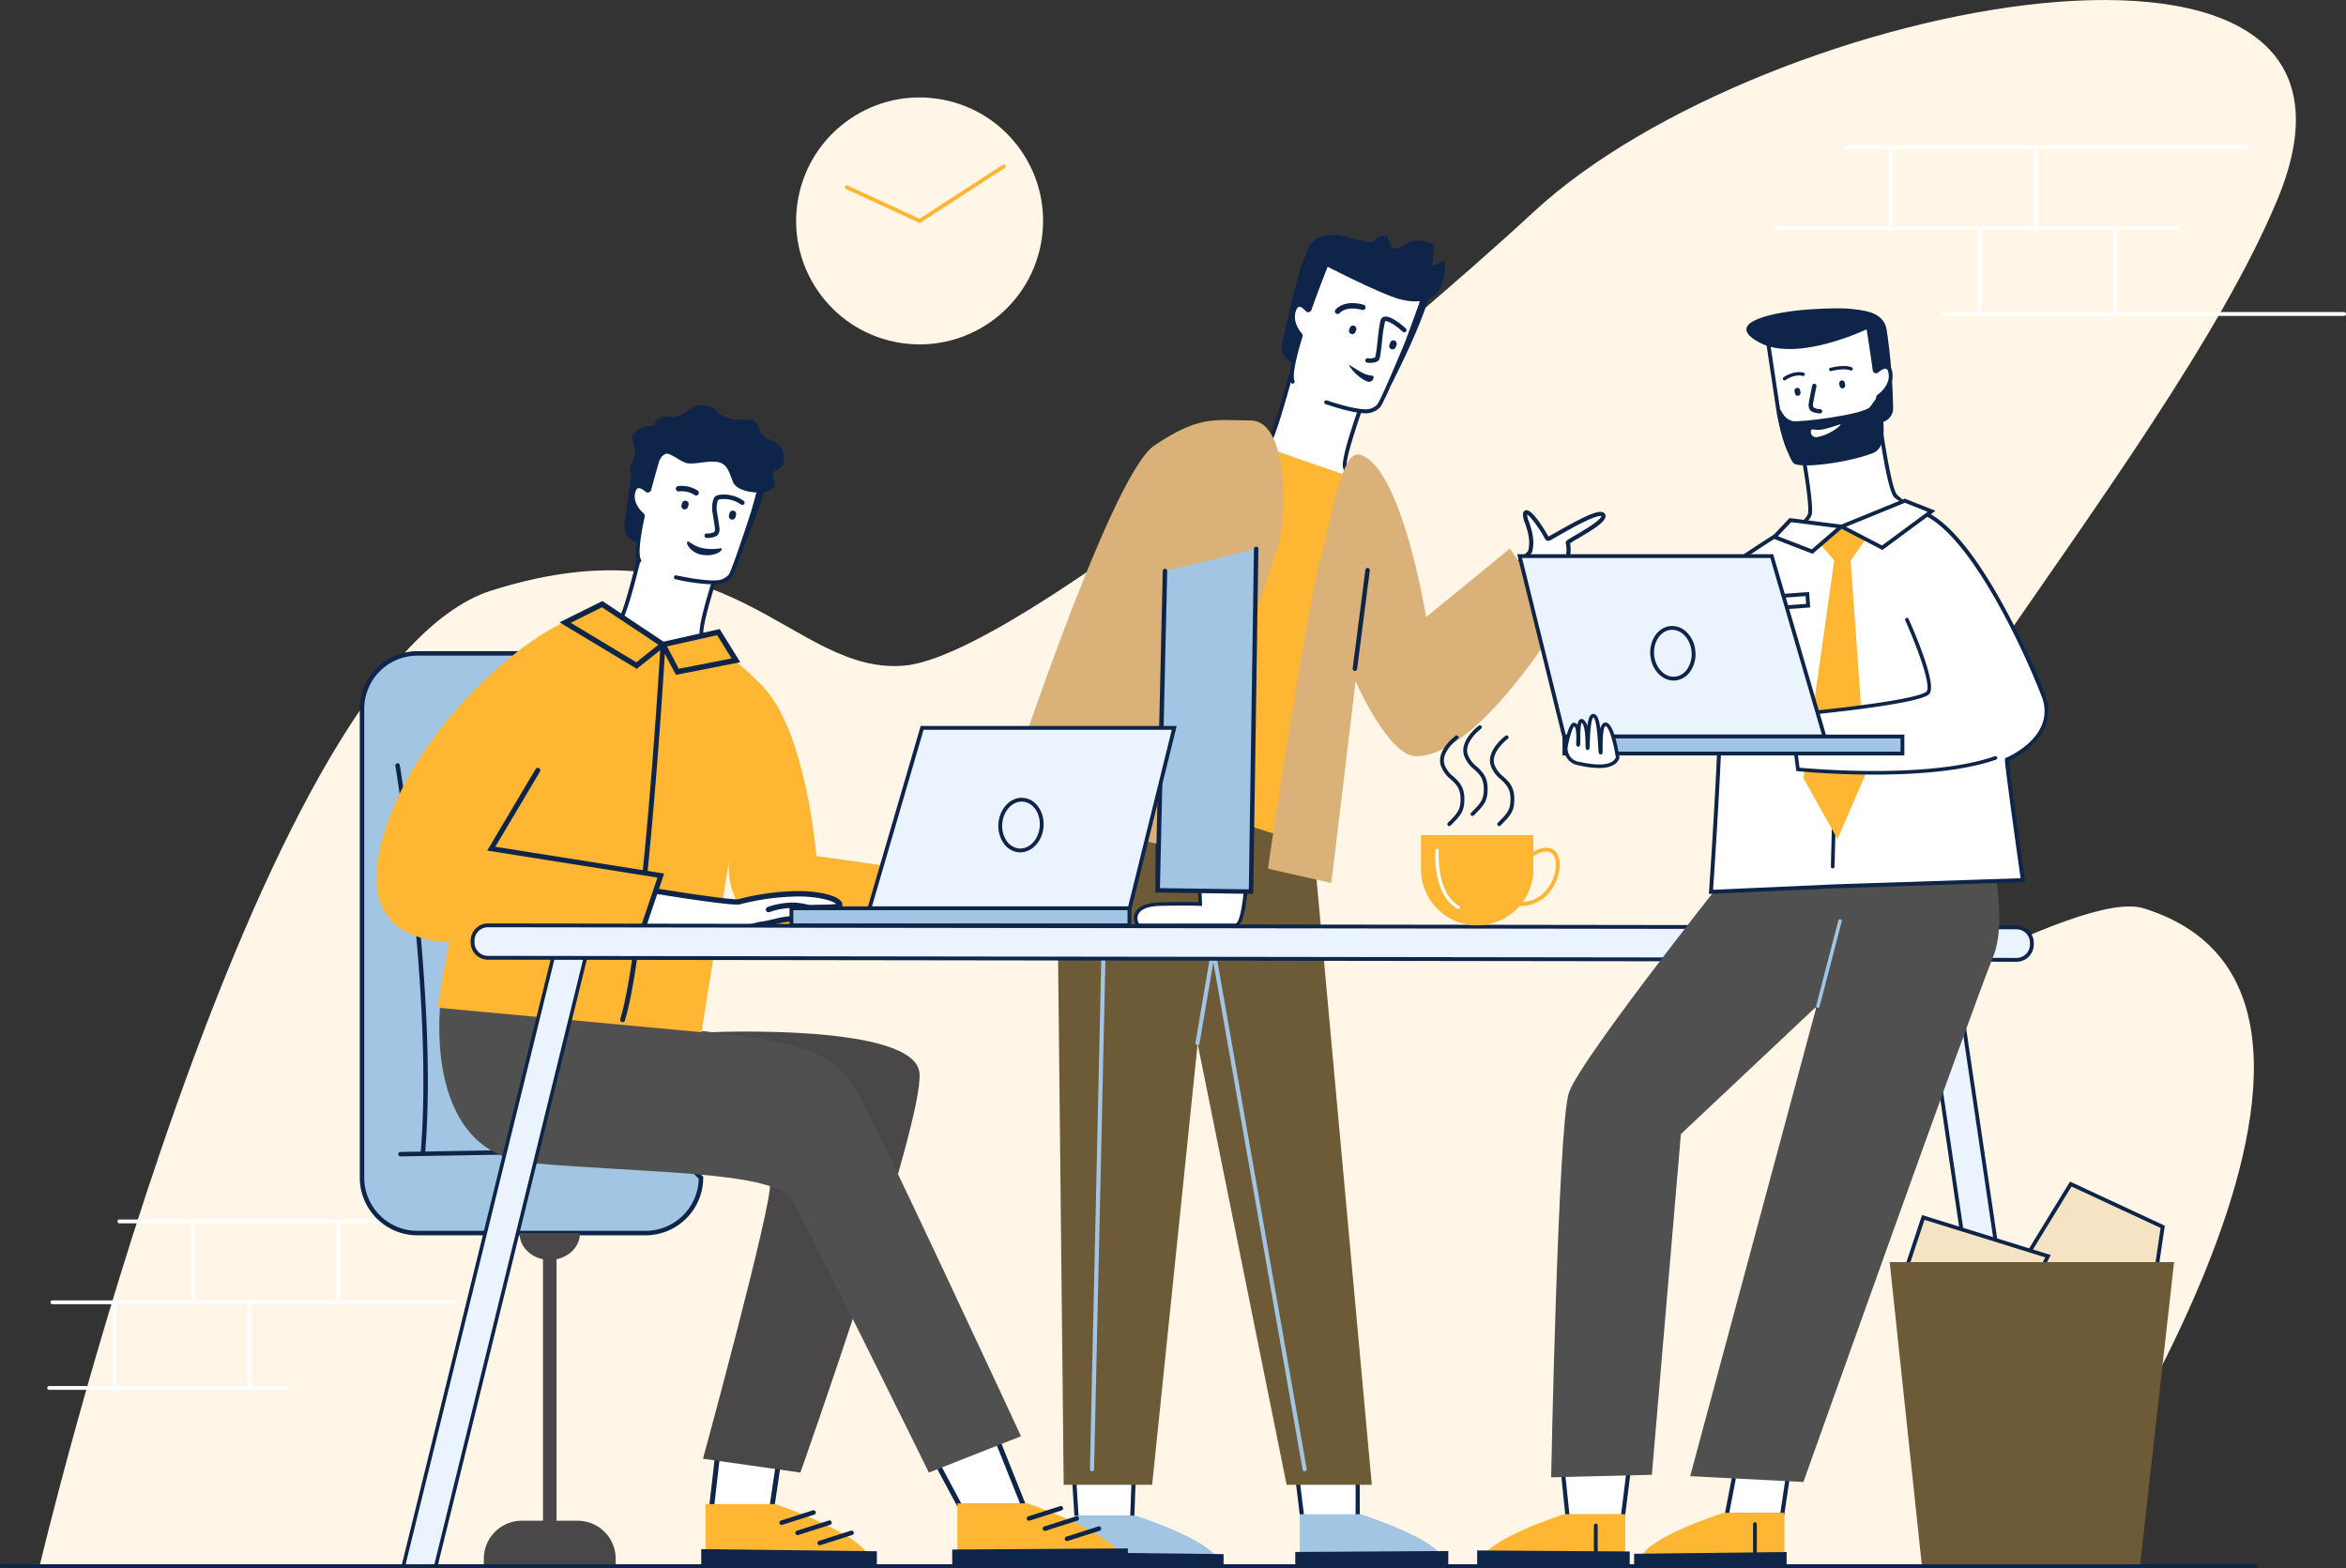 <svg xmlns="http://www.w3.org/2000/svg" width="708" height="473.259" viewBox="0 0 708 473.259">
  <rect x="0" y="0" width="708" height="473.259" fill="#333333" stroke="none"/>
  <g id="Group_55" data-name="Group 55" transform="translate(-943.606 -1757.595)">
    <path id="Path_54" data-name="Path 54" d="M974.742,2230.011s64.319-271.343,136.258-294.172,90.642,25.75,124.8,22.622,148.762-98.857,189.7-136.839c69.723-64.686,265.388-102.2,224.574-3.874-34.169,82.318-155.828,212.555-137.994,248.3,3.469,6.952,77.575-40.519,97.572-34.327,89.651,27.762-30.177,198.556-30.177,198.556Z" transform="translate(-19.136)" fill="#fff6e7"/>
    <path id="Path_55" data-name="Path 55" d="M2504.707,1921.837h-68.551v-24.689h18.063a.578.578,0,1,0,0-1.156H2412.26v-23.248h63.155a.578.578,0,0,0,0-1.156H2354.388a.578.578,0,0,0,0,1.156H2367.3v23.248h-34.1a.578.578,0,1,0,0,1.156h60.955v24.689h-10.467a.578.578,0,0,0,0,1.156h121.028a.578.578,0,0,0,0-1.156Zm-136.255-25.845v-23.248H2411.1v23.248ZM2435,1921.837h-39.7v-24.689H2435Z" transform="translate(-853.678 -70.059)" fill="#fff"/>
    <path id="Path_56" data-name="Path 56" d="M1103.172,2736.969h-34.1V2713.72h12.907a.578.578,0,1,0,0-1.156h-79.594a.578.578,0,1,0,0,1.156H1024.1v23.249H982.146a.578.578,0,0,0,0,1.156h18.062v24.689H981.184a.578.578,0,0,0,0,1.156h71.5a.578.578,0,0,0,0-1.156h-10.468v-24.689h60.955a.578.578,0,0,0,0-1.156Zm-62.112,25.845h-39.7v-24.689h39.7Zm-15.8-25.845V2713.72h42.653v23.249Z" transform="translate(-22.74 -586.921)" fill="#fff"/>
    <g id="Group_46" data-name="Group 46" transform="translate(1245.731 1828.427)">
      <path id="Path_57" data-name="Path 57" d="M1977.775,2913.865l-.022,12.106h-16.772l-1.4-11.486Z" transform="translate(-1870.146 -2539.066)" fill="#fff"/>
      <path id="Path_58" data-name="Path 58" d="M1977.255,2925.563H1959.3l-1.548-12.716,19.525-.665Zm-16.843-1.254H1976l.02-10.83-16.859.575Z" transform="translate(-1869.023 -2538.031)" fill="#0e2549"/>
      <path id="Path_59" data-name="Path 59" d="M1979.793,2943.378s24.24,7.694,25.075,14.034H1961.4v-14.034Z" transform="translate(-1871.266 -2557.205)" fill="#a1c5e2"/>
      <path id="Path_60" data-name="Path 60" d="M1802.624,2914.129l-.458,12.247h-16.772l-.795-12.51Z" transform="translate(-1762.603 -2539.066)" fill="#fff"/>
      <path id="Path_61" data-name="Path 61" d="M1801.7,2925.987H1783.74l-.875-13.775,19.344.283Zm-16.787-1.254H1800.5l.412-11-16.705-.244Z" transform="translate(-1761.536 -2538.05)" fill="#0e2549"/>
      <path id="Path_62" data-name="Path 62" d="M1803.243,2944.428s24.239,7.694,25.075,14.034h-43.464v-14.034Z" transform="translate(-1762.759 -2557.85)" fill="#a1c5e2"/>
      <path id="Path_63" data-name="Path 63" d="M1828.091,2973.758v3.646h-46.18v-4.168Z" transform="translate(-1760.95 -2575.555)" fill="#0e2549"/>
      <path id="Path_64" data-name="Path 64" d="M1957.881,2972.467v3.886h46.18v-4.168Z" transform="translate(-1869.101 -2574.91)" fill="#0e2549"/>
      <path id="Path_65" data-name="Path 65" d="M1799.6,2579.143h-26.693l-2.276-213.953,76.944,13.288,18.312,200.665h-25.7l-26.9-133.321,3.079-29.234Z" transform="translate(-1754.019 -2201.853)" fill="#6d5a37"/>
      <path id="Path_66" data-name="Path 66" d="M1797.7,2625.167h-.014a.626.626,0,0,1-.613-.64l3.942-177.2a.635.635,0,0,1,.641-.613.626.626,0,0,1,.613.64l-3.941,177.2A.627.627,0,0,1,1797.7,2625.167Z" transform="translate(-1770.267 -2251.956)" fill="#a1c5e2"/>
      <path id="Path_67" data-name="Path 67" d="M1913.275,2616.082l-27.366-155.525a.622.622,0,0,0-.3-.428l1.489-8.786.009-.052v-17.536a.627.627,0,0,0-1.254,0v17.43l-6.149,36.287a.627.627,0,0,0,.513.723.7.7,0,0,0,.105.009.627.627,0,0,0,.617-.522l4.153-24.51,26.945,153.129a.627.627,0,0,0,.617.518.645.645,0,0,0,.109-.009A.626.626,0,0,0,1913.275,2616.082Z" transform="translate(-1821.049 -2243.607)" fill="#a1c5e2"/>
      <path id="Path_68" data-name="Path 68" d="M1866.461,2434.755s-.257,17.713-3.34,18.291h-29.484c-.964-.929-2.505-6.22,6.745-6.413s12,0,12,0l-.439-11.878Z" transform="translate(-1792.288 -2244.607)" fill="#fff"/>
      <path id="Path_69" data-name="Path 69" d="M1862.318,2452.726h-29.75l-.156-.15a3.957,3.957,0,0,1-.64-3.933c.584-1.491,2.4-3.293,7.747-3.4,6.962-.145,10.233-.074,11.454-.028l-.438-11.851h15.62l-.008.545c-.062,4.258-.517,18.2-3.779,18.811Zm-29.282-1.075h29.173c1.581-.436,2.693-9.126,2.853-17.216h-13.413l.44,11.918-.6-.042c-.028,0-2.855-.188-11.952,0-4.753.1-6.3,1.535-6.769,2.721A3.028,3.028,0,0,0,1833.036,2451.651Z" transform="translate(-1791.435 -2243.75)" fill="#0e2549"/>
      <path id="Path_70" data-name="Path 70" d="M1923.464,2057.519s-7.117,19.171-6.123,21.767,1.158,12.611,1.158,12.611l-19.314,37.13-31.682-11.812,6.766-33.853s18.067-8.135,19.624-10.38c2.155-3.106,7.052-21.465,7.052-21.465Z" transform="translate(-1813.555 -2009.07)" fill="#fff"/>
      <path id="Path_71" data-name="Path 71" d="M1898.382,2128.819l-32.649-12.173,6.925-34.649.279-.126c7.2-3.243,18.306-8.629,19.38-10.177,2.072-2.987,6.918-21.1,6.967-21.28a.594.594,0,0,1,1.148.306c-.2.754-4.95,18.5-7.139,21.651-1.543,2.224-16.761,9.178-19.59,10.457l-6.606,33.057,30.716,11.452,19-36.529c-.026-1.253-.235-9.959-1.116-12.259-1.022-2.669,4.919-18.95,6.121-22.186a.594.594,0,1,1,1.114.414c-2.721,7.331-6.79,19.609-6.125,21.347,1.02,2.662,1.191,12.4,1.2,12.814l0,.15-.069.134Z" transform="translate(-1812.467 -2008.122)" fill="#0e2549"/>
      <path id="Path_72" data-name="Path 72" d="M1980.176,1954.091c3.854,1.763,13.27,5.925,10.877,13.074-2.729,8.154-7.614,18.177-10.281,23.424a4.68,4.68,0,0,1-5.657,2.321l-24.62-8.24a4.682,4.682,0,0,1-3.09-5.416c1.667-7.848,5.335-24.417,7.039-26.531C1960.242,1945.533,1974.074,1951.3,1980.176,1954.091Z" transform="translate(-1862.598 -1946.218)" fill="#0e2549"/>
      <path id="Path_73" data-name="Path 73" d="M1955.469,1999.439c-.867-1.826.429-7.469,2.364-13.753a.546.546,0,0,0-.107-.517c-1.294-1.5-2.943-4.347-1.841-7.417.955-2.659,2.7-1.45,3.937-.078a.433.433,0,0,0,.73-.166c2.636-7.477,5.255-13.929,5.255-13.929l29.256,9.791s-2.3,6.685-5.1,14.107c-.126.333-7.355,17.852-8.6,19.239a5.281,5.281,0,0,1-2.842,1.512s-2.391.907-13.024-2.652Z" transform="translate(-1867.449 -1955.024)" fill="#fff"/>
      <path id="Path_74" data-name="Path 74" d="M1976.537,2007.744c-1.637,0-5.146-.436-12.168-2.786a.6.6,0,0,1,.378-1.132c10.065,3.368,12.617,2.66,12.643,2.653l.061-.017a4.691,4.691,0,0,0,2.53-1.328c1.122-1.249,8.22-18.357,8.487-19.052,2.3-6.094,4.278-11.751,4.893-13.521l-28.151-9.422c-.672,1.68-2.86,7.211-5.036,13.382a1.042,1.042,0,0,1-.783.685,1.01,1.01,0,0,1-.953-.318c-.821-.913-1.562-1.387-2.029-1.292-.428.084-.727.684-.9,1.173-1.1,3.066.845,5.795,1.732,6.826a1.138,1.138,0,0,1,.225,1.081c-2.986,9.693-2.782,12.508-2.4,13.323a.6.6,0,0,1-1.078.512c-.83-1.749-.069-6.38,2.325-14.159-1.032-1.206-3.237-4.352-1.932-7.986.407-1.134,1.011-1.787,1.8-1.941.879-.174,1.872.318,2.955,1.458,2.582-7.3,5.154-13.649,5.18-13.714l.211-.519,30.358,10.16-.2.569c-.023.067-2.336,6.777-5.1,14.123-.063.168-7.335,17.891-8.715,19.427a5.835,5.835,0,0,1-3.128,1.689A4.279,4.279,0,0,1,1976.537,2007.744Z" transform="translate(-1866.51 -1953.838)" fill="#0e2549"/>
      <path id="Path_75" data-name="Path 75" d="M2000.9,2015.078a1.014,1.014,0,0,1-.944-1.384l.232-.594a1.014,1.014,0,0,1,1.888.738l-.232.594A1.014,1.014,0,0,1,2000.9,2015.078Z" transform="translate(-1894.917 -1985.063)" fill="#0e2549"/>
      <path id="Path_76" data-name="Path 76" d="M2032.436,2026.842a1.014,1.014,0,0,1-.959-1.345l.246-.711a1.014,1.014,0,0,1,1.917.663l-.246.711A1.014,1.014,0,0,1,2032.436,2026.842Z" transform="translate(-1914.298 -1992.222)" fill="#0e2549"/>
      <path id="Path_77" data-name="Path 77" d="M1989.74,1998.234a.811.811,0,0,1-.578-1.381c3.081-3.126,8.233-1.454,8.452-1.381a.811.811,0,0,1-.512,1.539h0c-.044-.015-4.416-1.421-6.784.981A.81.81,0,0,1,1989.74,1998.234Z" transform="translate(-1888.182 -1974.311)" fill="#0e2549"/>
      <path id="Path_78" data-name="Path 78" d="M2014.233,2019.465a8.216,8.216,0,0,1-.9-.05.683.683,0,0,1,.151-1.359,3.523,3.523,0,0,0,2.241-.282,42.876,42.876,0,0,0,.669-4.784c.422-3.742.708-6.065,1.117-6.775a1.407,1.407,0,0,1,1.042-.694c2.027-.32,5.667,2.886,6.377,3.532a.683.683,0,1,1-.919,1.012c-3.03-2.752-5.03-3.386-5.31-3.175a41.6,41.6,0,0,0-.948,6.254c-.381,3.382-.563,4.808-.832,5.293C2016.446,2019.295,2015.171,2019.465,2014.233,2019.465Z" transform="translate(-1902.808 -1980.787)" fill="#0e2549"/>
      <path id="Path_79" data-name="Path 79" d="M1991.052,1960.825c3.846,1.042,11.449,1.967,13.176-5.725s-.62-5.475-.62-5.475-2.1,1.149-2.71,1.021.467.692.516-6.145c0,0-5.255-2.9-8.824-.173s-4.658.2-4.989-1.871c-.28-1.757-3.278-.581-4.237.8-1.433,1.436-9.736-2.286-12.7-1.84-4.69.7-6.364,1.1-8.015,6.467-.317,1.031-2,11.534-2,11.534l6.692-9.4S1984.765,1959.122,1991.052,1960.825Z" transform="translate(-1870.806 -1941.381)" fill="#0e2549"/>
      <path id="Path_80" data-name="Path 80" d="M2007.456,2046.9a1.4,1.4,0,0,1-1.987,1.421c-3.606-1.568-6.008-5.442-5.2-4.914.319.207,2.467,1.629,3.96,2.388C2006.263,2046.825,2007.228,2046.328,2007.456,2046.9Z" transform="translate(-1895.057 -2004.055)" fill="#0e2549"/>
      <path id="Path_81" data-name="Path 81" d="M1872.708,2109.082s24.368,8.614,25.329,8.673-15.167,110.375-15.167,110.375l-51.217-16.445Z" transform="translate(-1791.522 -2044.449)" fill="#feb633"/>
      <path id="Path_82" data-name="Path 82" d="M1850.084,2212.406v0Z" transform="translate(-1802.849 -2107.952)" fill="#fff"/>
      <path id="Path_83" data-name="Path 83" d="M1849.094,2302.4a.621.621,0,0,1-.621-.621v-90.36a.621.621,0,0,1,1.242,0v90.36A.621.621,0,0,1,1849.094,2302.4Z" transform="translate(-1801.859 -2106.962)" fill="#0e2549"/>
      <path id="Path_84" data-name="Path 84" d="M2030.569,2198.74c1.838,3.273,41.69-25.973,42.283-28.2,1.358-5.107-1.911-9.838-1.542-11.346.579-2.365,5.486,5.071,6.547,7.232.181.369.47.4.829.2,4.3-2.4,15.667-9.282,16.262-6.887.546,2.2-10.816,7.633-10.727,8.17.236,1.421,1.278,6.624-4.432,8.928-3.688,1.489-13.686,37.016-32.939,33.261S2028.731,2195.466,2030.569,2198.74Z" transform="translate(-1913.192 -2074.965)" fill="#fff"/>
      <path id="Path_85" data-name="Path 85" d="M2048.713,2210.006a15.564,15.564,0,0,1-2.982-.293c-14.256-2.781-17.635-9.471-17.733-11.813-.044-1.031.483-1.293.711-1.358.286-.081.837-.076,1.37.829.964.228,6.443-2.139,21.289-12.563,10.516-7.385,19.291-14.345,19.886-15.456.823-3.135-.2-6.135-.948-8.327a6.2,6.2,0,0,1-.6-2.978,1.093,1.093,0,0,1,.94-.931.884.884,0,0,1,.1-.005c2.112,0,6.192,7.159,6.642,7.968h0c.53-.3,1.167-.66,1.879-1.067,8.112-4.634,12.837-7,14.58-6.26a1.21,1.21,0,0,1,.718.836c.407,1.636-2.463,3.659-8.262,7.056-.942.551-1.99,1.165-2.4,1.465.719,4.585-.918,7.717-4.866,9.31-.782.316-2.487,3.7-4.134,6.976C2069.79,2193.527,2061.5,2210.006,2048.713,2210.006Zm-19.375-11.609a5.71,5.71,0,0,0,.533,1.3c1.031,1.9,4.664,6.552,16.1,8.782,13.555,2.644,22.472-15.068,27.8-25.652,2.408-4.783,3.616-7.1,4.786-7.575,5.094-2.056,4.322-6.624,4.068-8.125l-.02-.12c-.1-.6.259-.811,3.057-2.45,1.646-.964,3.7-2.164,5.3-3.309,2.481-1.774,2.385-2.357,2.384-2.363-.052-.028-.808-.395-5.237,1.75-2.738,1.326-5.908,3.137-8.222,4.46-.716.409-1.357.775-1.89,1.073a1.268,1.268,0,0,1-1.013.155,1.14,1.14,0,0,1-.684-.624c-1.085-2.212-4.265-6.726-5.386-7.287a8.5,8.5,0,0,0,.584,2.2c.757,2.218,1.9,5.57.966,9.083-.452,1.7-13.759,11.445-18.849,15.057-5.631,4-19.154,13.344-23.1,13.842A1.641,1.641,0,0,1,2029.338,2198.4Zm41.909-29.021v0Zm-.3-11.109Z" transform="translate(-1912.193 -2073.967)" fill="#0e2549"/>
      <path id="Path_86" data-name="Path 86" d="M1727.524,2203.777s32.58-100.473,46.236-109.6,18.006-7.638,29.175-7.55,11.33,29.135,7.772,39.038c-4.52,12.58-28.078,90.521-28.078,90.521Z" transform="translate(-1727.524 -2030.558)" fill="#dab179"/>
      <path id="Path_87" data-name="Path 87" d="M1936.473,2238.451s11.584-79.312,16.309-95.389c2.967-10.1,5.751-31.4,11.588-29.546,12.6,3.994,19.846,49,19.846,49l25.26-20.687,15.16,21.609s-24.766,41.24-43.563,41.054c-8.282-.082-18.152-22.585-18.152-22.585l-7.322,60.853Z" transform="translate(-1855.943 -2047.105)" fill="#dab179"/>
      <path id="Path_88" data-name="Path 88" d="M1852.3,2194.078l-2.22,96.379,28.181.389,1.557-103.441Z" transform="translate(-1802.849 -2092.586)" fill="#a1c5e2"/>
      <path id="Path_89" data-name="Path 89" d="M1877.829,2290.454l-29.535-.407,2.236-97.06a.665.665,0,0,1,.689-.659.674.674,0,0,1,.659.689l-2.2,95.7,26.827.37,1.547-102.768a.674.674,0,0,1,.674-.664h.01a.675.675,0,0,1,.664.685Z" transform="translate(-1801.749 -2091.511)" fill="#0e2549"/>
      <path id="Path_90" data-name="Path 90" d="M2003.486,2233.442a.656.656,0,0,1-.087-.006.675.675,0,0,1-.583-.755l3.83-29.708a.674.674,0,1,1,1.337.172l-3.83,29.708A.675.675,0,0,1,2003.486,2233.442Z" transform="translate(-1896.714 -2101.793)" fill="#0e2549"/>
    </g>
    <g id="Group_47" data-name="Group 47" transform="translate(1052.182 1954.113)">
      <path id="Path_91" data-name="Path 91" d="M1312.647,2444.2h-68.84a16.731,16.731,0,0,1-16.731-16.731V2285.979a16.731,16.731,0,0,1,16.731-16.731h54.63a16.732,16.732,0,0,1,16.731,16.731v128.032l14.211,13.456A16.731,16.731,0,0,1,1312.647,2444.2Z" transform="translate(-1226.402 -2268.573)" fill="#a1c5e2"/>
      <path id="Path_92" data-name="Path 92" d="M1311.571,2443.8h-68.84a17.425,17.425,0,0,1-17.406-17.406V2284.9a17.426,17.426,0,0,1,17.406-17.406h54.629a17.426,17.426,0,0,1,17.406,17.406v127.742l14.211,13.456v.29A17.425,17.425,0,0,1,1311.571,2443.8Zm-68.84-174.951a16.075,16.075,0,0,0-16.057,16.057v141.488a16.075,16.075,0,0,0,16.057,16.057h68.84a16.076,16.076,0,0,0,16.055-15.769l-14.208-13.453V2284.9a16.075,16.075,0,0,0-16.057-16.057Z" transform="translate(-1225.326 -2267.497)" fill="#0e2549"/>
      <path id="Path_93" data-name="Path 93" d="M1290.927,2471.981h-.012l-28.707.489c3.821-46.553-7.565-115.911-7.681-116.608a.674.674,0,1,0-1.33.221c.116.7,11.5,70.021,7.656,116.41l-6.12.1a.674.674,0,0,0,.011,1.348h.012l36.181-.617a.674.674,0,0,0-.011-1.348Z" transform="translate(-1242.45 -2321.459)" fill="#0e2549"/>
      <path id="Path_94" data-name="Path 94" d="M1350.789,2810.009h-6.379v-78.923c4.054-.826,7.08-4.044,7.08-7.9h-18.249c0,3.853,3.027,7.071,7.081,7.9v78.923h-6.38a11.471,11.471,0,0,0-11.471,11.471v2.246h39.789v-2.246A11.471,11.471,0,0,0,1350.789,2810.009Z" transform="translate(-1285.031 -2547.564)" fill="#494747"/>
    </g>
    <g id="Group_48" data-name="Group 48" transform="translate(1057.173 1879.894)">
      <path id="Path_95" data-name="Path 95" d="M1688.4,2865.209l11.075,27.733h-19.249l-9.49-17.7Z" transform="translate(-1504.065 -2560.63)" fill="#fff"/>
      <path id="Path_96" data-name="Path 96" d="M1698.983,2891.984h-20.791l-10.043-18.731,19.035-10.812Zm-19.9-1.487h17.707l-10.352-25.922-16.291,9.254Z" transform="translate(-1502.474 -2558.928)" fill="#0e2549"/>
      <path id="Path_97" data-name="Path 97" d="M1714.392,2934.843s27.82,9.422,28.779,17.186h-49.884v-17.186Z" transform="translate(-1517.924 -2603.427)" fill="#feb633"/>
      <path id="Path_98" data-name="Path 98" d="M1521.3,2895.828l-2.252,15.321h-18.218l1.927-16.68Z" transform="translate(-1399.642 -2578.612)" fill="#fff"/>
      <path id="Path_99" data-name="Path 99" d="M1518.362,2910.626h-19.694l2.1-18.217,20.051,1.471Zm-18.026-1.487h16.742l2.043-13.894-17.036-1.25Z" transform="translate(-1398.312 -2577.347)" fill="#0e2549"/>
      <path id="Path_100" data-name="Path 100" d="M1517.188,2935.424s27.82,9.422,28.779,17.186h-49.884v-17.186Z" transform="translate(-1396.723 -2603.784)" fill="#feb633"/>
      <path id="Path_101" data-name="Path 101" d="M1545.707,2971.341v4.464h-53v-5.1Z" transform="translate(-1394.647 -2625.465)" fill="#0e2549"/>
      <path id="Path_102" data-name="Path 102" d="M1689.242,2970.466v4.759h53v-5.1Z" transform="translate(-1515.438 -2625.108)" fill="#0e2549"/>
      <path id="Path_103" data-name="Path 103" d="M1554.608,2944.666a.682.682,0,0,1-.207-1.333l9.618-3.071a.682.682,0,1,1,.415,1.3l-9.617,3.071A.693.693,0,0,1,1554.608,2944.666Z" transform="translate(-1432.273 -2606.738)" fill="#0e2549"/>
      <path id="Path_104" data-name="Path 104" d="M1567.085,2952.633a.682.682,0,0,1-.207-1.333l9.617-3.07a.682.682,0,0,1,.415,1.3l-9.617,3.071A.7.7,0,0,1,1567.085,2952.633Z" transform="translate(-1439.941 -2611.634)" fill="#0e2549"/>
      <path id="Path_105" data-name="Path 105" d="M1584.375,2960.6a.682.682,0,0,1-.207-1.332l9.617-3.071a.682.682,0,0,1,.416,1.3l-9.618,3.071A.7.7,0,0,1,1584.375,2960.6Z" transform="translate(-1450.568 -2616.531)" fill="#0e2549"/>
      <path id="Path_106" data-name="Path 106" d="M1748.263,2941.374a.682.682,0,0,1-.207-1.332l9.617-3.071a.682.682,0,0,1,.415,1.3l-9.617,3.071A.684.684,0,0,1,1748.263,2941.374Z" transform="translate(-1551.293 -2604.715)" fill="#0e2549"/>
      <path id="Path_107" data-name="Path 107" d="M1760.74,2949.341a.682.682,0,0,1-.207-1.333l9.617-3.07a.682.682,0,0,1,.415,1.3l-9.617,3.07A.685.685,0,0,1,1760.74,2949.341Z" transform="translate(-1558.961 -2609.611)" fill="#0e2549"/>
      <path id="Path_108" data-name="Path 108" d="M1778.031,2957.309a.682.682,0,0,1-.207-1.332l9.617-3.071a.682.682,0,1,1,.415,1.3l-9.617,3.071A.691.691,0,0,1,1778.031,2957.309Z" transform="translate(-1569.588 -2614.508)" fill="#0e2549"/>
      <path id="Path_109" data-name="Path 109" d="M1388.45,2561s61.143-2.712,62.684,12.235S1415.2,2693.9,1415.2,2693.9l-29.387-4.174s21.143-77.523,20.227-83.085c-3.622-22-88.124-48.716-88.124-48.716Z" transform="translate(-1287.219 -2371.776)" fill="#494747"/>
      <path id="Path_110" data-name="Path 110" d="M1288.225,2535.639s-7.348,48.244,27.786,51.218c35.479,3,69.52,2.467,77.242,10.045,2.262,2.219,42.079,83.3,42.079,83.3l27.813-10.966s-46.532-100.335-50.1-105.161c-6.43-8.688-11.3-13.376-43.23-16.778C1340.972,2544.229,1288.225,2535.639,1288.225,2535.639Z" transform="translate(-1268.581 -2358.078)" fill="#505050"/>
      <path id="Path_111" data-name="Path 111" d="M1419.347,2192.66s-6.386,18.83-5.227,21.286,9.772,8.279,9.772,8.279l-26.023,40.561-33.358-9.9,5.279-32.975s18.269-8.7,19.765-10.942c2.071-3.1,6.2-21.039,6.2-21.039Z" transform="translate(-1315.86 -2144.38)" fill="#fff"/>
      <path id="Path_112" data-name="Path 112" d="M1397.061,2262.536l-.428-.127-33.858-10.044,5.411-33.8.282-.134c7.006-3.337,18.5-9.2,19.526-10.735,1.988-2.973,6.078-20.664,6.119-20.842a.594.594,0,0,1,1.158.266c-.17.737-4.182,18.084-6.289,21.236-1.483,2.219-16.862,9.645-19.721,11.013l-5.148,32.152,32.43,9.62,25.47-39.7c-1.959-1.349-8.425-5.918-9.5-8.19-1.2-2.545,4.122-18.548,5.2-21.731a.594.594,0,1,1,1.125.382c-2.439,7.192-6.022,19.211-5.252,20.842.894,1.894,7.21,6.446,9.568,8.04l.481.325Z" transform="translate(-1314.792 -2143.432)" fill="#0e2549"/>
      <path id="Path_113" data-name="Path 113" d="M1463.776,2093.425c4.151,1.325,14.278,4.423,12.547,11.523-1.974,8.1-5.977,18.2-8.186,23.5a4.923,4.923,0,0,1-5.589,2.772l-26.207-5.561a4.561,4.561,0,0,1-3.739-4.908c.911-7.7,2.989-23.977,4.527-26.171C1442.363,2087.11,1457.2,2091.327,1463.776,2093.425Z" transform="translate(-1357.689 -2084.391)" fill="#0e2549"/>
      <path id="Path_114" data-name="Path 114" d="M1441.1,2140.3c-1.081-1.672-.325-7.219,1.023-13.444a.506.506,0,0,0-.163-.487c-1.488-1.321-3.479-3.9-2.658-6.951.711-2.647,2.636-1.652,4.047-.452a.459.459,0,0,0,.735-.23c1.947-7.437,3.983-13.889,3.983-13.889l31.142,6.607s-1.684,6.645-3.8,14.046c-.1.332-5.744,17.86-6.884,19.313a5.5,5.5,0,0,1-2.773,1.725s-2.37,1.1-13.689-1.3Z" transform="translate(-1361.705 -2093.313)" fill="#fff"/>
      <path id="Path_115" data-name="Path 115" d="M1462.44,2146.276a58.137,58.137,0,0,1-11.464-1.568.6.6,0,0,1,.248-1.167c10.75,2.281,13.306,1.346,13.33,1.336l.058-.021a4.913,4.913,0,0,0,2.48-1.524c1.013-1.289,6.577-18.416,6.781-19.111,1.727-6.036,3.18-11.625,3.643-13.425l-30-6.366c-.519,1.676-2.206,7.2-3.814,13.344a1.056,1.056,0,0,1-1.7.533c-.963-.819-1.8-1.2-2.287-1.048-.428.133-.67.726-.8,1.2-.812,3.024,1.462,5.448,2.478,6.351a1.108,1.108,0,0,1,.35,1.059c-2.075,9.582-1.583,12.254-1.1,12.994a.6.6,0,0,1-1,.647c-.382-.592-1.545-2.392.929-13.84-1.2-1.074-3.777-3.89-2.8-7.521a2.6,2.6,0,0,1,1.6-2.031c.89-.276,1.979.105,3.243,1.135,1.912-7.276,3.914-13.637,3.934-13.7l.163-.516,32.279,6.849-.153.6c-.017.066-1.71,6.738-3.807,14.063-.048.168-5.722,17.9-6.989,19.518a6.042,6.042,0,0,1-3.039,1.918A7.471,7.471,0,0,1,1462.44,2146.276Z" transform="translate(-1360.748 -2092.202)" fill="#0e2549"/>
      <path id="Path_116" data-name="Path 116" d="M1478.148,2152.315a1.014,1.014,0,0,1-.971-1.306l.178-.593a1.014,1.014,0,1,1,1.942.584l-.178.593A1.014,1.014,0,0,1,1478.148,2152.315Z" transform="translate(-1385.077 -2120.877)" fill="#0e2549"/>
      <path id="Path_117" data-name="Path 117" d="M1515.35,2160.128a1.014,1.014,0,0,1-.983-1.264l.18-.706a1.014,1.014,0,0,1,1.965.5l-.18.707A1.014,1.014,0,0,1,1515.35,2160.128Z" transform="translate(-1407.941 -2125.609)" fill="#0e2549"/>
      <path id="Path_118" data-name="Path 118" d="M1478.861,2140.96a.808.808,0,0,1-.467-.149,7.3,7.3,0,0,0-4.792-1.079.811.811,0,0,1-.236-1.6,8.841,8.841,0,0,1,5.966,1.36.811.811,0,0,1-.471,1.472Z" transform="translate(-1382.336 -2113.716)" fill="#0e2549"/>
      <path id="Path_119" data-name="Path 119" d="M1481.686,2181.706c-.658.574,1.288,3.429,4.235,3.928,4.809.815,7.028-1.917,5.824-1.945a15.77,15.77,0,0,1-5.29,0C1483.361,2183.1,1482.127,2181.322,1481.686,2181.706Z" transform="translate(-1387.796 -2140.519)" fill="#0e2549"/>
      <path id="Path_120" data-name="Path 120" d="M1496.036,2157.96h-.091a.683.683,0,0,1,.008-1.367h.074a3.824,3.824,0,0,0,2.243-.489c.242-.526.257-.557-.253-3.748-.114-.713-.252-1.576-.415-2.628l-.007-.056a8.853,8.853,0,0,1,.491-3.729,2.066,2.066,0,0,1,1.583-.971,10.138,10.138,0,0,1,7.495,1.848.684.684,0,0,1-.908,1.022,8.937,8.937,0,0,0-5.805-1.6,2.047,2.047,0,0,0-1.143.311,7.574,7.574,0,0,0-.352,2.995c.161,1.036.3,1.887.409,2.592.532,3.33.575,3.6.144,4.537C1498.971,2157.85,1496.82,2157.96,1496.036,2157.96Z" transform="translate(-1396.223 -2117.9)" fill="#0e2549"/>
      <path id="Path_121" data-name="Path 121" d="M1450.691,2085.3s-.251-7.856,5.016-6.913,6.155-4.276,11.09-3.354,2.168,2.251,7.225,3.784,7.761-1.2,8.958,2.892,5.259,3.3,6.884,6.123.876,5.948-1.692,6.837,1.156,3.272-1,5.393-10.658,1.38-11.907-2.017-1.882-5.7-5.04-6.055-7.1,1.049-9.211.309-4.9-3.213-6.1-2.687-2.551,2.43-3.7,2.2S1446.683,2087.6,1450.691,2085.3Z" transform="translate(-1367.653 -2074.924)" fill="#0e2549"/>
      <path id="Path_122" data-name="Path 122" d="M1448.208,2096.391s-1.409,3.776-2.939,5.409-3.612,2.678-3.579,5.4-6.493-1.445-4.681-4.26c3.733-5.8-1.9-7.513,1.8-10.389,2.209-1.717,6.087-1.425,6.087-1.425Z" transform="translate(-1360.222 -2084.871)" fill="#0e2549"/>
      <path id="Path_123" data-name="Path 123" d="M1448.208,2096.391s-1.409,3.776-2.939,5.409-3.612,2.678-3.579,5.4-6.493-1.445-4.681-4.26c3.733-5.8-1.9-7.513,1.8-10.389,2.209-1.717,6.087-1.425,6.087-1.425Z" transform="translate(-1360.222 -2084.871)" fill="#0e2549"/>
      <path id="Path_124" data-name="Path 124" d="M1302.253,2240.7c-6.78-3.5-49.548,26.052-61.633,65.011-13.564,43.73,36.152,31.45,36.152,31.45l-7.678-48.791-12.4,70.082,79.706,7.407,8.377-52.069s-3.706,23.035,25.908,23.53c13.043.218,31.5,0,31.5,0l2.129-19.917-33.227-4.727s-3.012-37.552-16.17-51.181c-6.211-6.432-11.32-10.219-14-10.872C1332.852,2248.654,1336.685,2258.458,1302.253,2240.7Z" transform="translate(-1238.276 -2176.635)" fill="#feb633"/>
      <path id="Path_125" data-name="Path 125" d="M1526.192,2468.163l15.792-1.677,5.13,1.337.747,1.9s-8.438-.5-13.423,1.02a23.07,23.07,0,0,1-8.77,1.034l-.271-1.146Z" transform="translate(-1414.739 -2315.576)" fill="#fff"/>
      <path id="Path_126" data-name="Path 126" d="M1461.569,2463.858c-7.01-.6-37.049,3.459-37.049,3.459l2.533-16.226s32.769,5.577,35.247,4.864a73.677,73.677,0,0,1,16.322-2.366c7.275-.284,14.066,1.458,13.957,3.436-.059,1.067-9.857.217-12.368,1.224C1473.123,2461.092,1466.566,2464.287,1461.569,2463.858Z" transform="translate(-1352.741 -2306.114)" fill="#fff"/>
      <path id="Path_127" data-name="Path 127" d="M1421.992,2466.767l2.829-18.123.815.138c12.538,2.134,33.094,5.348,34.886,4.884a74.529,74.529,0,0,1,16.515-2.4c6.265-.244,12.354.96,14.166,2.8a1.948,1.948,0,0,1,.636,1.494c-.072,1.3-1.887,1.334-6.271,1.408-2.46.041-5.522.092-6.606.527-1.136.456-2.258.921-3.363,1.378-5.791,2.4-11.26,4.663-15.653,4.287h0c-6.839-.588-36.571,3.415-36.87,3.455Zm4.186-16.239-2.238,14.333c5.525-.731,29.8-3.858,36.145-3.32h0c4,.345,9.287-1.848,14.889-4.168,1.11-.46,2.238-.927,3.38-1.385,1.364-.547,4.324-.6,7.187-.644,1.51-.025,3.469-.058,4.423-.2-1.421-1.284-6.835-2.48-12.863-2.242a72.8,72.8,0,0,0-16.129,2.334C1458.551,2455.933,1433.157,2451.71,1426.178,2450.528Z" transform="translate(-1351.187 -2304.611)" fill="#0e2549"/>
      <path id="Path_128" data-name="Path 128" d="M1529.985,2469.37l16.358-2.412-.755.246s15.531,2.573-7.337,4.46c-5.244.433-9.485-.062-9.213.479l.152-.3Z" transform="translate(-1416.969 -2315.866)" fill="#fff"/>
      <path id="Path_129" data-name="Path 129" d="M1535.967,2471.947a.816.816,0,0,1-.113-1.623c1.885-.267,3.591-.663,5.1-1.013a23.972,23.972,0,0,1,4.809-.812c1.681-.021,6.685-.082,7.556-.678-.006-.012-.013-.027-.022-.042-.369-.508-3.618-1.753-6.847-1.775a21.714,21.714,0,0,0-7.055,1.241.815.815,0,0,1-.582-1.523,23.4,23.4,0,0,1,7.524-1.35h.125c3.11.022,7.492,1.2,8.269,2.627a1.553,1.553,0,0,1,.056,1.6c-.649,1.106-2.668,1.448-9,1.526a23.048,23.048,0,0,0-4.459.771c-1.538.357-3.281.762-5.237,1.039A.8.8,0,0,1,1535.967,2471.947Z" transform="translate(-1420.735 -2314.276)" fill="#0e2549"/>
      <path id="Path_130" data-name="Path 130" d="M1386.15,2236.247l11.2-5.563,18.329,12.195-7.966,6.341Z" transform="translate(-1329.159 -2170.653)" fill="#feb633"/>
      <path id="Path_131" data-name="Path 131" d="M1484.775,2261.1l-5.285-8.515-16.73,3.752,4.343,8.228Z" transform="translate(-1376.243 -2184.115)" fill="#feb633"/>
      <path id="Path_132" data-name="Path 132" d="M1436.3,2246.715l-6.214-10.01-16.955,3.8-18.432-12.262-12.951,6.435,23.32,14.031,7.063-5.623c-.772,12.73-5.723,90.865-12.068,111.368a.735.735,0,0,0,1.4.435c6.241-20.168,11.12-95.261,12.068-110.692l3.339,6.324Zm-31.362.015-19.8-11.913,9.442-4.692,17,11.313Zm24.374-8.18,4.357,7.019-15.919,3.122-3.562-6.749Z" transform="translate(-1326.455 -2169.154)" fill="#0e2549"/>
      <path id="Path_133" data-name="Path 133" d="M1268.822,2417.236l55.926,10.016-6.514,19.257s-38.732,1.121-47.024,0c-15.436-2.085-31.938-15.683-31.938-15.683Z" transform="translate(-1238.888 -2285.308)" fill="#feb633"/>
      <path id="Path_134" data-name="Path 134" d="M1371.33,2410.368a.761.761,0,0,1-.72-1l5.882-17.391-51.387-8.147,14.614-24.612a.76.76,0,1,1,1.308.776l-13.469,22.685,50.952,8.079-6.46,19.1A.761.761,0,0,1,1371.33,2410.368Z" transform="translate(-1291.641 -2249.418)" fill="#0e2549"/>
    </g>
    <g id="Group_49" data-name="Group 49" transform="translate(1064.629 2036.288)">
      <path id="Path_135" data-name="Path 135" d="M1779.622,2492.625,1318.3,2492a4.638,4.638,0,0,1-4.625-4.625v-.538a4.638,4.638,0,0,1,4.625-4.625l461.325.623a4.638,4.638,0,0,1,4.625,4.625V2488A4.639,4.639,0,0,1,1779.622,2492.625Z" transform="translate(-1292.071 -2481.636)" fill="#ebf4fe"/>
      <path id="Path_136" data-name="Path 136" d="M1778.7,2492.281h0l-461.325-.623a5.209,5.209,0,0,1-5.2-5.2v-.538a5.209,5.209,0,0,1,5.2-5.2l461.326.623a5.209,5.209,0,0,1,5.2,5.2v.538A5.209,5.209,0,0,1,1778.7,2492.281Zm-461.326-10.411a4.051,4.051,0,0,0-4.046,4.046v.538a4.051,4.051,0,0,0,4.047,4.047l461.326.623a4.052,4.052,0,0,0,4.046-4.047v-.538a4.051,4.051,0,0,0-4.047-4.047Z" transform="translate(-1291.149 -2480.714)" fill="#0e2549"/>
      <path id="Path_137" data-name="Path 137" d="M1269.215,2691.35h-9.791l45.135-183.547h9.791Z" transform="translate(-1258.73 -2497.363)" fill="#ebf4fe"/>
      <path id="Path_138" data-name="Path 138" d="M1268.535,2691.027h-10.911l.166-.674,45.237-183.961h10.911l-.166.674Zm-9.524-1.087h8.671l44.867-182.46h-8.67Z" transform="translate(-1257.623 -2496.496)" fill="#0e2549"/>
      <path id="Path_139" data-name="Path 139" d="M2475.367,2692.225h9.791l-27-183h-9.791Z" transform="translate(-1989.45 -2498.238)" fill="#ebf4fe"/>
      <path id="Path_140" data-name="Path 140" d="M2484.76,2691.882H2473.8l-.073-.493-27.1-183.661h10.959l.073.494Zm-9.962-1.156h8.622l-26.828-181.843h-8.623Z" transform="translate(-1988.383 -2497.316)" fill="#0e2549"/>
    </g>
    <g id="Group_50" data-name="Group 50" transform="translate(1177.68 1780.816)">
      <circle id="Ellipse_4" data-name="Ellipse 4" cx="37.262" cy="37.262" r="37.262" transform="translate(0 73.265) rotate(-79.452)" fill="#fff6e7"/>
      <path id="Path_141" data-name="Path 141" d="M1627.755,1904.1l-22.282-10.3a.578.578,0,1,1,.485-1.05l21.7,10.031,25.128-16.278a.578.578,0,0,1,.629.97Z" transform="translate(-1584.254 -1859.984)" fill="#feb633"/>
    </g>
    <g id="Group_51" data-name="Group 51" transform="translate(1181.873 1976.69)">
      <path id="Path_142" data-name="Path 142" d="M1716.406,2327.577l-13.449,54.451h-78.545l15.9-54.451Z" transform="translate(-1600.293 -2326.999)" fill="#ebf4fe"/>
      <path id="Path_143" data-name="Path 143" d="M1702.18,2381.684h-79.768l16.239-55.607h77.264l-.177.717Zm-78.226-1.156h77.321l13.163-53.295h-74.92Z" transform="translate(-1599.064 -2326.077)" fill="#0e2549"/>
      <rect id="Rectangle_29" data-name="Rectangle 29" width="102.015" height="5.146" transform="translate(102.593 60.176) rotate(180)" fill="#a1c5e2"/>
      <path id="Path_144" data-name="Path 144" d="M1665,2473.663H1561.832v-6.3H1665Zm-102.015-1.156h100.859v-3.99H1562.988Z" transform="translate(-1561.832 -2412.909)" fill="#0e2549"/>
      <path id="Path_145" data-name="Path 145" d="M1731.99,2398.787c-.162,0-.324-.007-.488-.021a6.254,6.254,0,0,1-4.635-2.865,9.153,9.153,0,0,1-1.457-5.932c.389-4.529,3.747-7.958,7.5-7.631s6.481,4.267,6.093,8.8C1738.633,2395.466,1735.538,2398.787,1731.99,2398.787Zm.431-15.314c-2.953,0-5.539,2.864-5.859,6.595a8,8,0,0,0,1.261,5.182,5.121,5.121,0,0,0,3.779,2.364c3.108.26,5.917-2.684,6.251-6.578s-1.927-7.279-5.039-7.546C1732.682,2383.479,1732.551,2383.473,1732.421,2383.473Z" transform="translate(-1662.344 -2360.642)" fill="#0e2549"/>
    </g>
    <g id="Group_52" data-name="Group 52" transform="translate(1372.447 1976.488)">
      <path id="Path_146" data-name="Path 146" d="M2073.269,2438.759h0a16.958,16.958,0,0,1-16.958-16.958V2411.51h33.916V2421.8A16.958,16.958,0,0,1,2073.269,2438.759Z" transform="translate(-2056.311 -2378.382)" fill="#feb633"/>
      <path id="Path_147" data-name="Path 147" d="M2133.621,2439.01q-.37,0-.744-.024l.077-1.154a10.012,10.012,0,0,0,9.244-5.059c1.916-3.052,2.448-6.781,1.263-8.869a2.409,2.409,0,0,0-1.756-1.3c-2.356-.4-5.942,2.216-7.123,3.256l-.764-.868c.19-.167,4.7-4.094,8.078-3.529a3.547,3.547,0,0,1,2.571,1.866c1.4,2.475.874,6.609-1.29,10.054A11.215,11.215,0,0,1,2133.621,2439.01Z" transform="translate(-2103.368 -2384.467)" fill="#feb633"/>
      <path id="Path_148" data-name="Path 148" d="M2074.525,2440.45a.5.5,0,0,1-.239-.062c-7.642-4.217-6.72-17.127-6.678-17.675a.5.5,0,0,1,.532-.454.5.5,0,0,1,.455.531c-.011.128-.914,12.823,6.169,16.731a.494.494,0,0,1-.239.927Z" transform="translate(-2063.22 -2384.988)" fill="#fff"/>
      <path id="Path_149" data-name="Path 149" d="M2074.011,2360.844a.578.578,0,0,1-.407-.988c3-2.979,3.864-3.988,3.812-7.385-.047-3.062-1.458-4.36-2.952-5.734a9.224,9.224,0,0,1-2.994-4.12c-1.458-4.58,4.2-8.844,4.446-9.023a.578.578,0,0,1,.689.929c-.053.039-5.24,3.949-4.033,7.743a8.178,8.178,0,0,0,2.674,3.62c1.609,1.479,3.272,3.009,3.326,6.567.059,3.844-1.021,5.115-4.154,8.224A.577.577,0,0,1,2074.011,2360.844Z" transform="translate(-2065.48 -2330.425)" fill="#0e2549"/>
      <path id="Path_150" data-name="Path 150" d="M2113.112,2360.844a.578.578,0,0,1-.407-.988c3-2.979,3.864-3.988,3.812-7.385-.047-3.062-1.458-4.36-2.953-5.734a9.226,9.226,0,0,1-2.994-4.12c-1.458-4.58,4.2-8.844,4.446-9.023a.578.578,0,0,1,.689.929c-.052.039-5.24,3.949-4.033,7.743a8.179,8.179,0,0,0,2.674,3.62c1.609,1.479,3.272,3.009,3.327,6.567.058,3.844-1.022,5.115-4.154,8.224A.576.576,0,0,1,2113.112,2360.844Z" transform="translate(-2089.511 -2330.425)" fill="#0e2549"/>
      <path id="Path_151" data-name="Path 151" d="M2092.209,2352.917a.578.578,0,0,1-.407-.988c3-2.979,3.864-3.988,3.812-7.385-.047-3.062-1.458-4.36-2.953-5.734a9.229,9.229,0,0,1-2.994-4.12c-1.457-4.581,4.2-8.844,4.446-9.022a.578.578,0,0,1,.689.928c-.053.039-5.24,3.95-4.033,7.743a8.183,8.183,0,0,0,2.675,3.62c1.609,1.479,3.272,3.008,3.326,6.567.059,3.844-1.022,5.115-4.154,8.224A.576.576,0,0,1,2092.209,2352.917Z" transform="translate(-2076.664 -2325.553)" fill="#0e2549"/>
    </g>
    <g id="Group_53" data-name="Group 53" transform="translate(1389.405 1850.648)">
      <path id="Path_152" data-name="Path 152" d="M2165.957,2893.445l1.968,19.1h16.719l2.547-20.45Z" transform="translate(-2140.656 -2547.908)" fill="#fff"/>
      <path id="Path_153" data-name="Path 153" d="M2184.1,2912.1h-17.835l-2.092-20.309,22.635-1.437Zm-16.707-1.249h15.6l2.385-19.155-19.832,1.26Z" transform="translate(-2139.559 -2546.837)" fill="#0e2549"/>
      <path id="Path_154" data-name="Path 154" d="M2128.821,2943.268s-24.163,7.669-25,13.989h43.327v-13.989Z" transform="translate(-2102.47 -2579.358)" fill="#feb633"/>
      <path id="Path_155" data-name="Path 155" d="M2299.685,2890.22,2295.7,2911h16.719l3-20.142Z" transform="translate(-2220.394 -2546.755)" fill="#fff"/>
      <path id="Path_156" data-name="Path 156" d="M2311.748,2910.6h-18.014l4.233-22.055,16.961.692Zm-16.5-1.25h15.424l2.817-18.92-14.5-.592Z" transform="translate(-2219.188 -2545.724)" fill="#0e2549"/>
      <path id="Path_157" data-name="Path 157" d="M2253.454,2942.255s-24.163,7.67-25,13.99h43.327v-13.99Z" transform="translate(-2179.069 -2578.735)" fill="#feb633"/>
      <path id="Path_158" data-name="Path 158" d="M2223.187,2973.488v3.7h46.035v-4.234Z" transform="translate(-2175.83 -2597.605)" fill="#0e2549"/>
      <path id="Path_159" data-name="Path 159" d="M2146.346,2972.032v4.395h-46.035v-4.714Z" transform="translate(-2100.311 -2596.84)" fill="#0e2549"/>
      <path id="Path_160" data-name="Path 160" d="M2316.9,2959.229a.573.573,0,0,1-.573-.573v-8.395a.574.574,0,1,1,1.147,0v8.395A.574.574,0,0,1,2316.9,2959.229Z" transform="translate(-2233.075 -2583.303)" fill="#0e2549"/>
      <path id="Path_161" data-name="Path 161" d="M2192.269,2960.242a.574.574,0,0,1-.574-.573v-8.4a.574.574,0,0,1,1.147,0v8.4A.574.574,0,0,1,2192.269,2960.242Z" transform="translate(-2156.475 -2583.926)" fill="#0e2549"/>
      <path id="Path_162" data-name="Path 162" d="M2238.351,2455.022l-40.959,38.565-8.759,102.833-30.4.757s2.083-106.088,5.345-116.032c3.469-10.575,54.452-74.3,54.452-74.3l70.416-8.631s8.795,28.251,3.158,41.913-57.24,158.465-57.24,158.465l-34.172-1.762Z" transform="translate(-2135.913 -2244.373)" fill="#505050"/>
      <path id="Path_163" data-name="Path 163" d="M2366.261,2504.18a.529.529,0,0,1-.513-.663l6.68-25.693a.53.53,0,0,1,1.026.266l-6.68,25.693A.531.531,0,0,1,2366.261,2504.18Z" transform="translate(-2263.437 -2293.054)" fill="#a1c5e2"/>
      <path id="Path_164" data-name="Path 164" d="M2368.959,2175.414l6.43-4.833,6.8,4.019-2.983,5.385,12.128,72.237-8.567,19.724-10.252-18.3.626-73.344Z" transform="translate(-2265.421 -2104.467)" fill="#e2474b"/>
      <path id="Path_165" data-name="Path 165" d="M2349.346,2000.316c3.924-.265,13.447-1.032,14.651,5.844a180.25,180.25,0,0,1,1.952,23.608,4.34,4.34,0,0,1-3.592,4.385l-23.734,4.156a4.341,4.341,0,0,1-4.913-3.045c-2.105-7.125-5.842-22.473-5.385-24.945C2329.883,2001.906,2343.134,2000.735,2349.346,2000.316Z" transform="translate(-2240.424 -1999.721)" fill="#0e2549"/>
      <path id="Path_166" data-name="Path 166" d="M2367.816,2093.565s2.537,18.489,4.533,20.3,11.345,5.088,11.345,5.088l-25.8,23.373-20.538-14.876s8.606-5.719,9.063-8.3c.632-3.567-2.714-21.365-2.714-21.365Z" transform="translate(-2245.996 -2057.134)" fill="#fff"/>
      <path id="Path_167" data-name="Path 167" d="M2356.312,2142.146l-21.6-15.642.7-.462c3.248-2.158,8.512-6.216,8.813-7.915.607-3.423-2.68-20.979-2.713-21.156a.58.58,0,1,1,1.14-.214c.137.731,3.358,17.943,2.715,21.573-.422,2.381-6.452,6.717-8.624,8.211l19.487,14.115,24.736-22.409c-2.433-.885-8.928-3.336-10.628-4.877-2.049-1.857-4.29-17.527-4.718-20.649a.58.58,0,1,1,1.149-.158c.97,7.068,3.008,18.733,4.348,19.948,1.567,1.42,6.165,4.984,8.735,5.885l1.442,1.119Z" transform="translate(-2244.375 -2056.209)" fill="#0e2549"/>
      <path id="Path_168" data-name="Path 168" d="M2353.538,2050.509c-6.594,1.959-15.221,2.158-17.963.234-1.607-1.128-3.1-6.441-4.339-12.585-.036-.178-3.331-22.15-3.331-22.15l30.1-5.272s1.1,6.646,2.117,14.139a.429.429,0,0,0,.7.272c1.431-1.2,3.492-2.334,4.043.439.687,3.456-2.039,6.158-3.5,7.187a.509.509,0,0,0-.213.473c.569,5.31.861,9.937.419,11.67a5.118,5.118,0,0,1-1.778,2.571Z" transform="translate(-2240.189 -2006.227)" fill="#fff"/>
      <path id="Path_169" data-name="Path 169" d="M2341.442,2051.6c-3.1,0-5.8-.439-7.248-1.453-1.543-1.084-3.04-5.318-4.574-12.945-.036-.178-2.562-17.021-3.335-22.179l-.084-.559,31.238-5.47.1.577c.011.066,1.089,6.582,2.083,13.89,1.336-1.067,2.457-1.45,3.332-1.142a2.485,2.485,0,0,1,1.442,2.083c.659,3.315-1.576,6.24-3.7,7.751.68,6.353.811,10.224.4,11.835a5.675,5.675,0,0,1-1.966,2.871.58.58,0,1,1-.748-.886,4.556,4.556,0,0,0,1.59-2.272c.255-1,.387-3.805-.434-11.465a1.088,1.088,0,0,1,.457-1.009c.411-.289,4-2.93,3.266-6.6-.094-.477-.291-1.075-.69-1.216-.486-.171-1.366.232-2.412,1.108a1.009,1.009,0,0,1-1.648-.639c-.831-6.139-1.732-11.769-2.02-13.545l-28.97,5.073c1.146,7.64,3.19,21.257,3.244,21.573,1.9,9.456,3.386,11.712,4.1,12.214,2.507,1.76,10.994,1.606,17.464-.315a.58.58,0,0,1,.331,1.111A41.76,41.76,0,0,1,2341.442,2051.6Z" transform="translate(-2239.141 -2005.156)" fill="#0e2549"/>
      <path id="Path_170" data-name="Path 170" d="M2349.749,2063.656a.85.85,0,0,1-.834-.695l-.131-.7a.85.85,0,0,1,1.671-.31l.131.7a.851.851,0,0,1-.836,1.005Z" transform="translate(-2253.012 -2037.274)" fill="#0e2549"/>
      <path id="Path_171" data-name="Path 171" d="M2384.759,2057.875a.85.85,0,0,1-.838-.711l-.117-.707a.85.85,0,0,1,1.677-.277l.117.707a.849.849,0,0,1-.84.988Z" transform="translate(-2274.538 -2033.72)" fill="#0e2549"/>
      <path id="Path_172" data-name="Path 172" d="M2376.318,2045.76a.51.51,0,0,1-.135-1c.169-.046,4.172-1.125,6.483-.165a.51.51,0,0,1-.392.942c-1.99-.827-5.784.2-5.822.207A.511.511,0,0,1,2376.318,2045.76Z" transform="translate(-2269.631 -2026.792)" fill="#0e2549"/>
      <path id="Path_173" data-name="Path 173" d="M2346.6,2050.468s-2.406-.818-5.662,1.319Z" transform="translate(-2248.2 -2030.552)" fill="#fff"/>
      <path id="Path_174" data-name="Path 174" d="M2340.127,2051.483a.51.51,0,0,1-.28-.936c3.425-2.247,6-1.412,6.106-1.376a.51.51,0,0,1-.325.966c-.092-.029-2.24-.7-5.22,1.262A.512.512,0,0,1,2340.127,2051.483Z" transform="translate(-2247.387 -2029.738)" fill="#0e2549"/>
      <path id="Path_175" data-name="Path 175" d="M2363.318,2067.058h-.025c-.645-.025-2.784-.2-3.242-1.432-.344-.926-.291-1.19.36-4.429.14-.7.309-1.538.511-2.564a.651.651,0,1,1,1.278.251c-.2,1.029-.371,1.872-.511,2.57-.631,3.14-.619,3.173-.416,3.719a3.355,3.355,0,0,0,2.072.584.651.651,0,0,1-.026,1.3Z" transform="translate(-2259.817 -2035.341)" fill="#0e2549"/>
      <path id="Path_176" data-name="Path 176" d="M2365.868,2067.7s-.736,1.044-2.287,3.2c-1.791,2.495-21.971,4.835-23.5,4.371-3.367-1.023-3.045-3.874-4.164-3.436-1.386.543,2.68,14.416,4.52,16.144s16.466-.119,23.976-3.074C2370.652,2082.452,2365.868,2067.7,2365.868,2067.7Z" transform="translate(-2244.94 -2041.236)" fill="#0e2549"/>
      <path id="Path_177" data-name="Path 177" d="M2348.007,2005.1s-21.335,10.428-32.882,4.3,4.545-9.277,14.429-9.99S2353.4,1998.285,2348.007,2005.1Z" transform="translate(-2229.871 -1999.038)" fill="#0e2549"/>
      <path id="Path_178" data-name="Path 178" d="M2202.389,2192.122c8.676.63,48.67-30.854,53.515-30.771.405.007,12.777,1.252,13.061,1.072,2.8-1.768,4.965-1.84,6.6-.571,6.316-1.944,15-5.037,15.4-4.964,17.911,3.272,38.021,53.179,39.169,56.6,4.129,12.32-11.256,18.752-11.256,18.752-.14,1.386,4.826,36.386,4.826,36.386l-56.406,1.852h0l-37.723,1.685s4.265-60.909,3.066-78.582c-.59-8.7-14.465,36.889-26.916,18.839C2190.348,2190.121,2195.909,2191.651,2202.389,2192.122Z" transform="translate(-2159.022 -2096.051)" fill="#fff"/>
      <path id="Path_179" data-name="Path 179" d="M2227.978,2271.841l.046-.662c.042-.609,4.248-61.07,3.066-78.5-.01-.147-.024-.264-.038-.357a43.683,43.683,0,0,0-3.206,5.41c-3.945,7.267-9.906,18.25-16.437,18.6-2.574.135-4.97-1.382-7.132-4.516-10.169-14.743-10.646-18.376-9.646-20.1.923-1.6,3.231-1.41,5.9-1.192.307.025.619.05.934.073h0c.078.006.159.009.243.009,5.112,0,20.687-10.453,33.241-18.88,10.984-7.373,17.839-11.9,19.974-11.9h.025c.125,0,.755.06,2.671.241,3.021.284,9.207.859,10.178.85,2.741-1.7,5.063-1.913,6.91-.652,2.933-.908,6.377-2.06,9.163-2.992,5.483-1.834,5.93-1.957,6.238-1.9,7.681,1.4,16.523,11,26.282,28.538a230.7,230.7,0,0,1,13.342,28.455c3.884,11.588-8.847,18.2-11.217,19.318.207,2.928,2.934,22.687,4.812,35.926l.093.654-57.066,1.873Zm3.229-80.912a.928.928,0,0,1,.194.021c.77.168.84,1.205.87,1.647,1.121,16.518-2.563,71.327-3.021,78l37.061-1.656,55.754-1.831c-.811-5.726-4.873-34.523-4.736-35.876l.035-.35.325-.136c.607-.254,14.828-6.368,10.923-18.018a234.793,234.793,0,0,0-13.254-28.255c-9.41-16.907-18.185-26.563-25.383-27.935-.517.1-3.164.987-5.727,1.844-2.881.964-6.467,2.163-9.473,3.088l-.294.091-.243-.189c-1.5-1.162-3.435-.965-5.922.6-.273.172-.373.237-10.806-.745-1.316-.124-2.452-.231-2.586-.236h-.014c-1.866,0-10.729,5.948-19.3,11.7-13.583,9.117-28.991,19.452-34.229,19.069-.318-.023-.633-.048-.944-.074-2.179-.177-4.236-.343-4.783.6-1.043,1.8,2.1,7.967,9.6,18.84,1.912,2.772,3.96,4.125,6.094,4.006,5.87-.312,11.873-11.373,15.46-17.98C2229.3,2192.57,2230.241,2190.929,2231.207,2190.929Zm58.815-34.395Z" transform="translate(-2158.059 -2095.109)" fill="#0e2549"/>
      <path id="Path_180" data-name="Path 180" d="M2381.354,2169.953l-2.643,102.609Z" transform="translate(-2271.415 -2104.082)" fill="#e2474b"/>
      <path id="Path_181" data-name="Path 181" d="M2377.824,2272.231h-.015a.557.557,0,0,1-.542-.571l2.643-102.609a.557.557,0,0,1,1.113.028l-2.643,102.61A.557.557,0,0,1,2377.824,2272.231Z" transform="translate(-2270.528 -2103.194)" fill="#0e2549"/>
      <path id="Path_182" data-name="Path 182" d="M2360.915,2176.015l6.43-4.833,7.282,3.333-4.562,6.427,4.6,64.325-8.567,19.724-10.252-18.3,9.25-65.788Z" transform="translate(-2257.36 -2104.837)" fill="#feb633"/>
      <path id="Path_183" data-name="Path 183" d="M2380.931,2242.892s8.39,18.551,6.463,21.851-41.52,6.863-41.52,6.863l2.156,16.447s38.482,3.952,59.615-3.456Z" transform="translate(-2251.233 -2148.91)" fill="#fff"/>
      <path id="Path_184" data-name="Path 184" d="M2370.049,2288.76c-12.7,0-22.864-1.015-23.061-1.036l-.431-.044-2.286-17.444.568-.051c.1-.009,10.007-.905,20.02-2.192,18.566-2.386,20.826-3.972,21.076-4.4,1.3-2.226-3.29-14.276-6.489-21.348a.549.549,0,1,1,1-.452c.871,1.925,8.449,18.908,6.437,22.354-.367.628-1.341,2.3-21.886,4.936-8.66,1.113-17.239,1.935-19.49,2.144l2.024,15.449c4.291.4,39.368,3.394,58.947-3.47a.548.548,0,0,1,.363,1.035C2396.585,2287.835,2382.165,2288.76,2370.049,2288.76Z" transform="translate(-2250.248 -2148.035)" fill="#0e2549"/>
      <path id="Path_185" data-name="Path 185" d="M2385.569,2157.5l12.295,6.387,14.888-11-8.056-3.195Z" transform="translate(-2275.63 -2091.632)" fill="#fff"/>
      <path id="Path_186" data-name="Path 186" d="M2354.035,2166.594l-8.163,7.539-11.612-4.805,4.309-4.84Z" transform="translate(-2244.095 -2100.722)" fill="#fff"/>
      <path id="Path_187" data-name="Path 187" d="M2379.986,2151.74l-9.244-3.666-19.223,7.846-15.582-1.981-5.609,5.924,12.581,4.859,8.75-7.542,12.308,6.394Zm-37.336,11.628-10.238-3.954,4.016-4.241,13.708,1.742Zm10.347-6.8,17.751-7.246,6.868,2.724-13.758,10.165Z" transform="translate(-2241.679 -2090.635)" fill="#0e2549"/>
      <path id="Path_188" data-name="Path 188" d="M2338.174,2222.781l.25,3.506-12.952.932-.25-3.516Z" transform="translate(-2238.539 -2136.55)" fill="#fff"/>
      <path id="Path_189" data-name="Path 189" d="M2323.947,2226.851l-.333-4.674,14.109-1,.332,4.662Zm.906-3.6.168,2.359,11.8-.849-.167-2.349Z" transform="translate(-2237.552 -2135.562)" fill="#0e2549"/>
      <path id="Path_190" data-name="Path 190" d="M2133.536,2193.053l13.449,54.451h78.544l-15.9-54.451Z" transform="translate(-2120.731 -2118.279)" fill="#ebf4fe"/>
      <path id="Path_191" data-name="Path 191" d="M2225.123,2247.16h-79.768l-.108-.439-13.627-55.168h77.264l.121.416ZM2146.26,2246h77.321l-15.564-53.295H2133.1Z" transform="translate(-2119.553 -2117.357)" fill="#0e2549"/>
      <rect id="Rectangle_30" data-name="Rectangle 30" width="102.015" height="5.147" transform="translate(26.325 129.225)" fill="#a1c5e2"/>
      <path id="Path_192" data-name="Path 192" d="M2270.286,2339.139H2167.114v-6.3h103.172Zm-102.016-1.156h100.86v-3.99H2168.27Z" transform="translate(-2141.368 -2204.189)" fill="#0e2549"/>
      <path id="Path_193" data-name="Path 193" d="M2242.855,2264.263c-3.548,0-6.642-3.32-7.014-7.652-.388-4.529,2.345-8.475,6.093-8.8a6.256,6.256,0,0,1,5.056,2.034,9.152,9.152,0,0,1,2.446,5.6h0a9.155,9.155,0,0,1-1.457,5.932,6.255,6.255,0,0,1-4.636,2.865C2243.18,2264.257,2243.017,2264.263,2242.855,2264.263Zm-.43-15.314c-.13,0-.261.006-.393.017-3.113.267-5.374,3.652-5.04,7.546s3.129,6.836,6.251,6.578a5.121,5.121,0,0,0,3.779-2.364,8,8,0,0,0,1.261-5.183h0a8,8,0,0,0-2.125-4.892A5.2,5.2,0,0,0,2242.426,2248.949Z" transform="translate(-2183.585 -2151.922)" fill="#0e2549"/>
      <path id="Path_194" data-name="Path 194" d="M2185.38,2330.681s-1.443-9.552-3.514-10.036-1.406,8.495-1.61,8.538c-.329.069-.157-10.53-2.074-11.139s-1.676,9.826-1.86,9.8c-.272-.034.294-6.713-1.494-8.129s-1.018,7.246-1.372,7.107c-.234-.092.592-5.821-1.224-6.126-1.129-.189-2.446,6.525-2.446,6.525a4.585,4.585,0,0,0,3.931,5.266C2174.942,2332.747,2183.9,2334.921,2185.38,2330.681Z" transform="translate(-2142.983 -2195.082)" fill="#fff"/>
      <path id="Path_195" data-name="Path 195" d="M2178.928,2332.958a28.342,28.342,0,0,1-5.966-.755l-.2-.044a5.141,5.141,0,0,1-4.349-5.885c1.42-7.242,2.656-7.032,3.064-6.962a1.429,1.429,0,0,1,.927.587c.154-.908.411-1.439.837-1.645a.978.978,0,0,1,1.077.186,3.585,3.585,0,0,1,1.06,1.871c.231-1.853.6-3.061,1.208-3.492a1.025,1.025,0,0,1,.915-.143c.949.3,1.468,1.813,1.808,4.475a2.977,2.977,0,0,1,.832-1.658,1.145,1.145,0,0,1,1-.226c2.251.525,3.572,8.153,3.923,10.478l.02.132-.044.125C2184.524,2331.481,2182.99,2332.958,2178.928,2332.958Zm-7.552-12.562c-.481.445-1.337,3.154-1.91,6.075a4.041,4.041,0,0,0,3.514,4.636l.211.046c6.068,1.329,9.887.836,10.789-1.385-.676-4.385-2.035-9.21-3.084-9.455a.086.086,0,0,0-.09.021c-.823.655-.816,5.191-.813,6.681,0,1.541,0,1.738-.474,1.838l-.241.051-.21-.153c-.276-.212-.3-.419-.424-2.6-.313-5.356-.8-8.2-1.458-8.445-.384.243-.875,1.823-1.082,7.852-.055,1.621-.057,1.652-.278,1.841l-.18.154-.24-.028c-.538-.067-.544-.414-.572-1.871-.031-1.641-.1-5.473-1.173-6.357-.389.676-.4,3.681-.4,4.851-.005,1.771-.006,2.043-.329,2.263l-.234.16-.284-.1c-.414-.162-.406-.46-.373-1.569C2172.121,2322.132,2171.9,2320.618,2171.377,2320.4Z" transform="translate(-2142.136 -2194.226)" fill="#0e2549"/>
      <path id="Path_196" data-name="Path 196" d="M2361.65,2091.611a1.562,1.562,0,0,0,1.74,2.089c4.323-.674,8-4.17,6.977-3.829-.4.133-3.114,1.061-4.936,1.457C2362.956,2091.867,2362.057,2091.06,2361.65,2091.611Z" transform="translate(-2260.856 -2054.848)" fill="#fff"/>
    </g>
    <g id="Group_54" data-name="Group 54" transform="translate(1513.888 2114.202)">
      <path id="Path_197" data-name="Path 197" d="M2524.121,2710.625l15.8-25.822,27.749,12.911-3.121,21Z" transform="translate(-2485.267 -2684.061)" fill="#f5e3c3"/>
      <path id="Path_198" data-name="Path 198" d="M2563.558,2718.222l-41.837-8.375,16.5-26.968,28.608,13.311Zm-39.987-9.184,39.022,7.812,2.969-19.977-26.89-12.511Z" transform="translate(-2483.792 -2682.878)" fill="#0e2549"/>
      <path id="Path_199" data-name="Path 199" d="M2435.7,2727.118l5.361-16.162,37.636,11.7-7.425,14.624Z" transform="translate(-2430.925 -2700.135)" fill="#f5e3c3"/>
      <path id="Path_200" data-name="Path 200" d="M2470.4,2736.817l-36.61-10.458,5.729-17.272,38.832,12.071Zm-35.133-11.239,34.535,9.865,6.9-13.588-36.441-11.328Z" transform="translate(-2429.748 -2698.986)" fill="#0e2549"/>
      <path id="Path_201" data-name="Path 201" d="M2423.307,2745.926h85.835l-10.28,91.747-65.79.2Z" transform="translate(-2423.307 -2721.627)" fill="#6d5a37"/>
    </g>
    <path id="Path_202" data-name="Path 202" d="M1624.384,2983.706h-680.2a.578.578,0,1,1,0-1.156h680.2a.578.578,0,1,1,0,1.156Z" transform="translate(0 -752.853)" fill="#0e2549"/>
  </g>
</svg>
